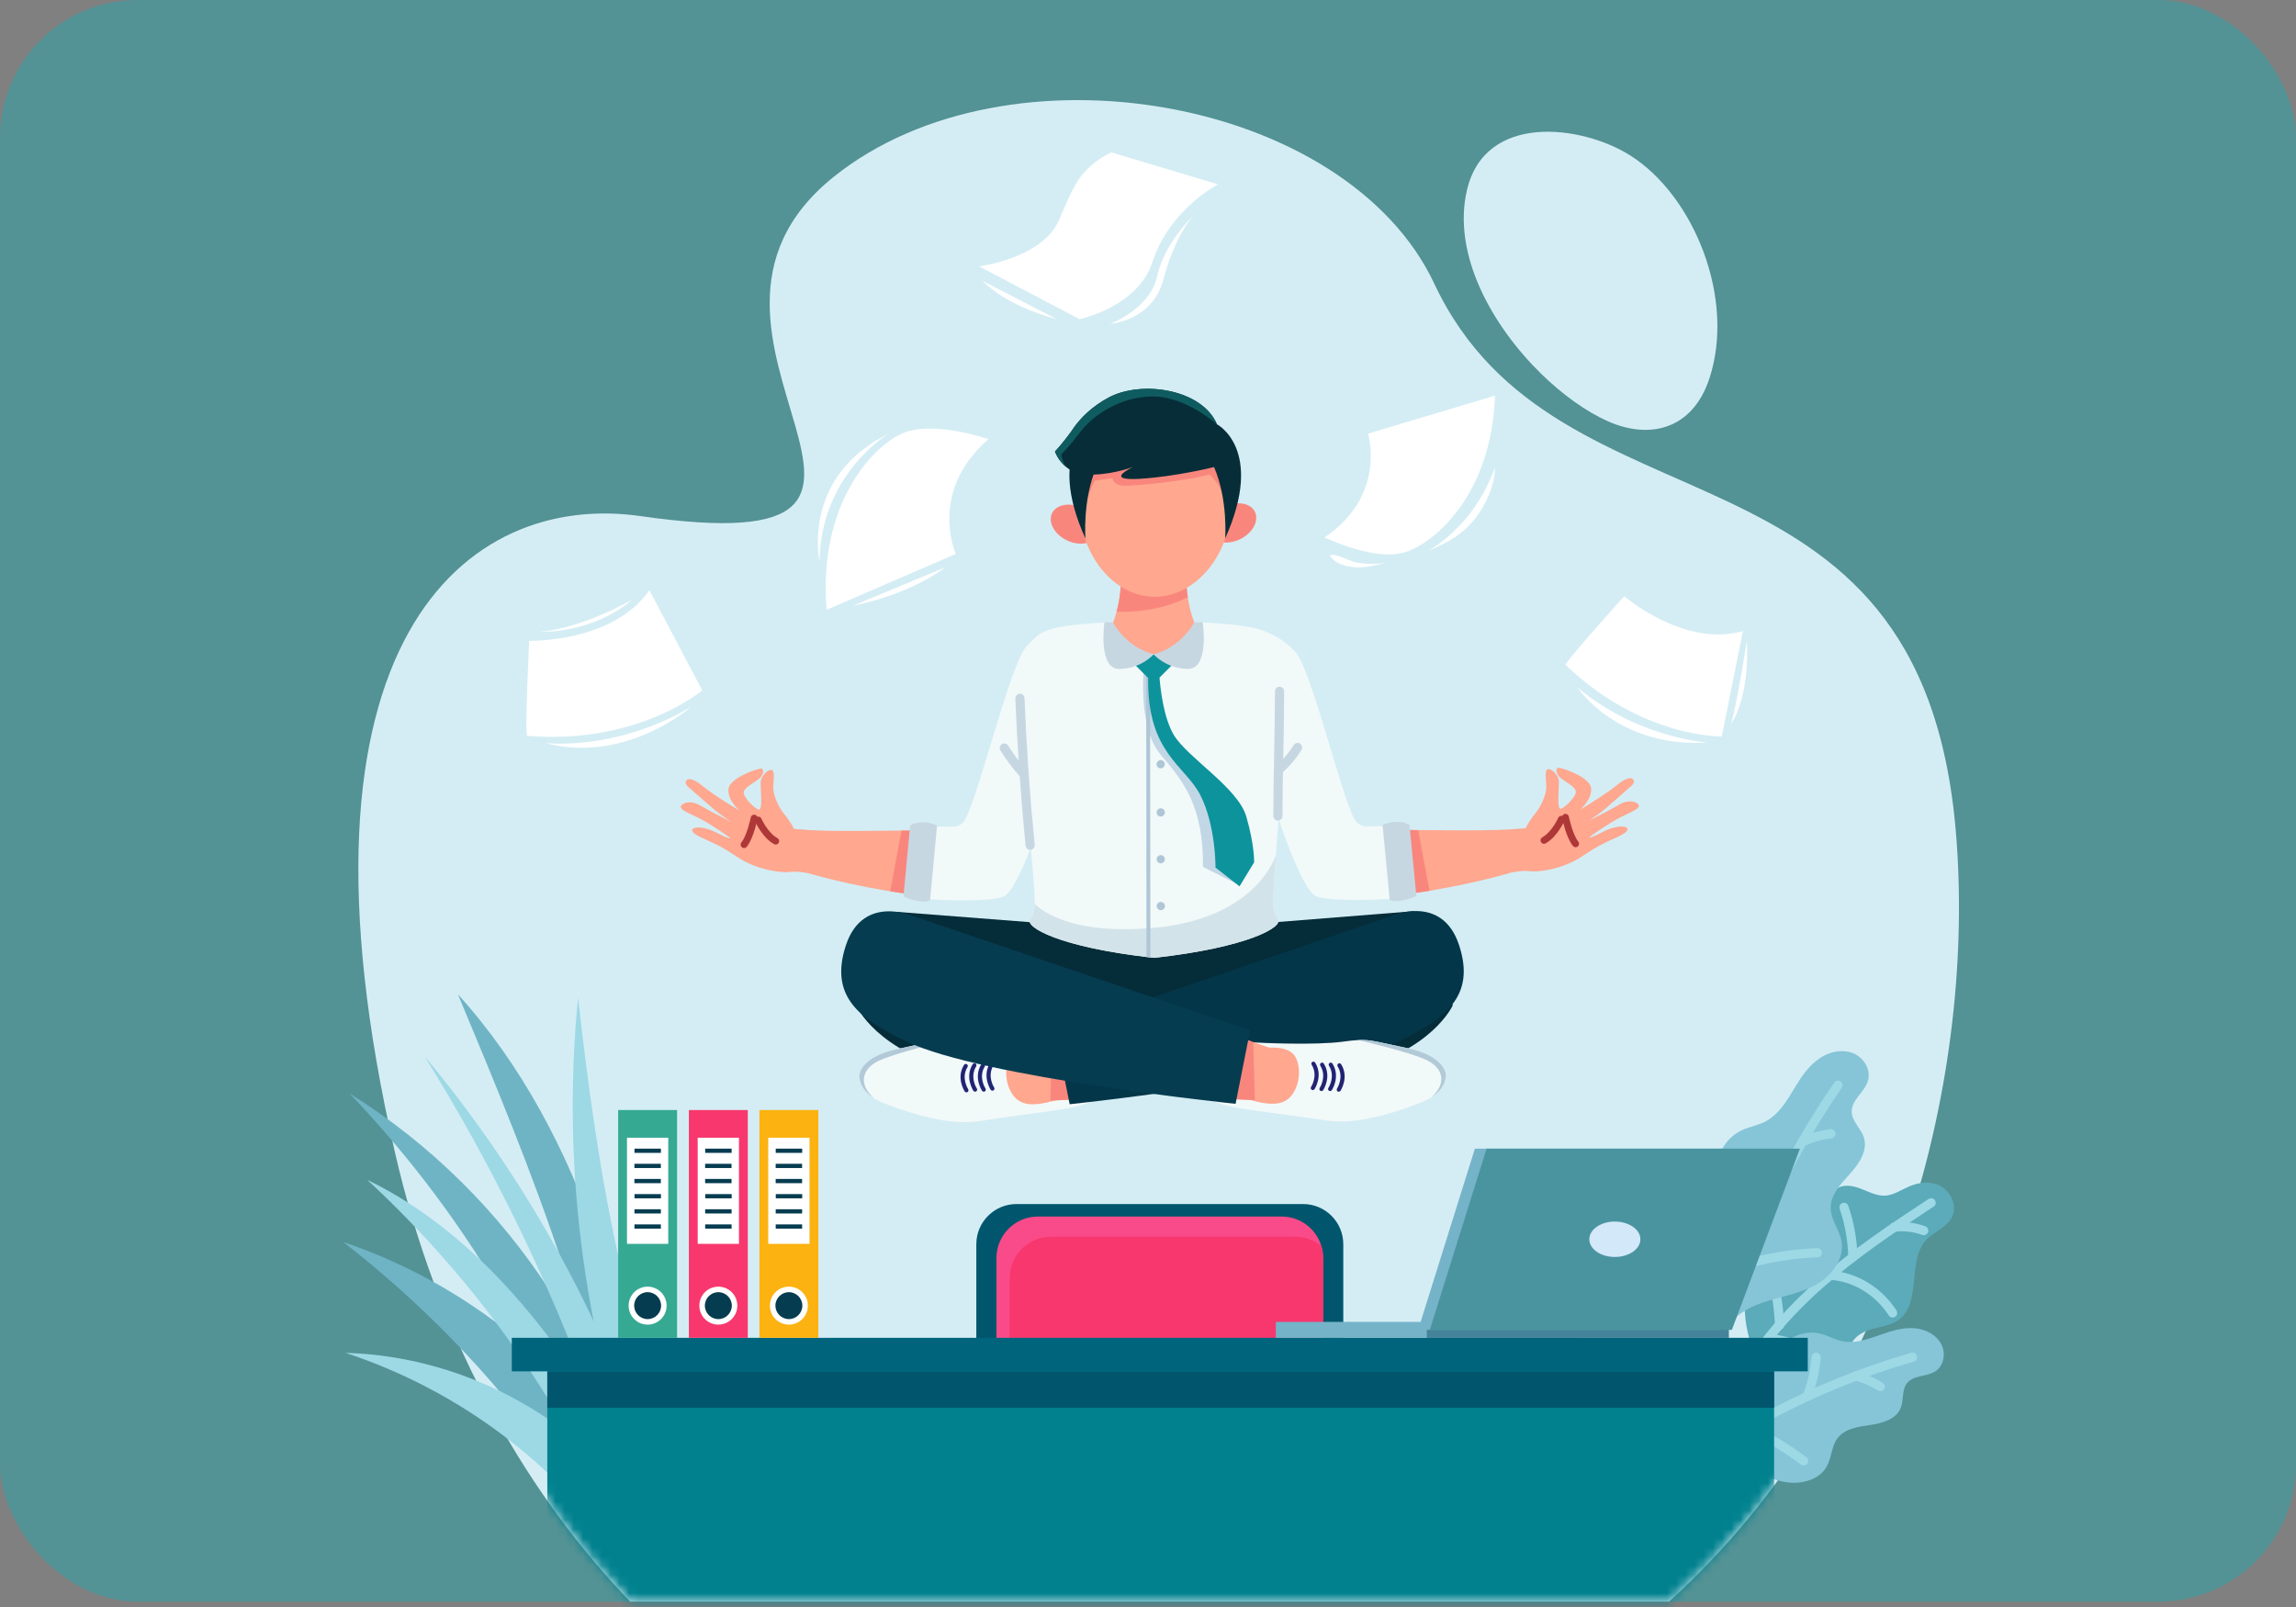 <svg width="250" height="175" viewBox="0 0 250 175" fill="none" xmlns="http://www.w3.org/2000/svg">
<rect x="0" y="0" width="250" height="175" fill="#808080" stroke="none"/>
<rect width="250" height="174.419" rx="15" fill="#00B4BE" fill-opacity="0.35"/>
<path d="M181.727 174.419H68.627C56.282 161.613 47.388 144.518 43.028 125.602C30.108 69.559 50.939 53.508 69.729 56.2C108.083 61.698 69.217 36.474 90.828 19.216C109.768 4.085 146.631 10.562 156.181 30.907C169.654 59.599 209.194 45.667 212.967 90.609C215.12 116.27 207.19 151.312 181.727 174.419Z" fill="#D4EDF4"/>
<path d="M167.785 40.68C162.425 35.429 158.08 27.641 159.739 20.66C161.74 12.237 172.252 13.617 177.49 16.916C184.469 21.313 188.986 32.538 186.128 41.214C184.296 46.778 179.622 47.897 175.076 45.877C172.736 44.837 170.16 43.008 167.785 40.68Z" fill="#D4EDF4"/>
<path d="M72.282 164.559C70.413 154.57 68.412 144.567 65.036 134.934C61.659 125.302 56.851 116 49.859 108.274C57.986 127.729 66.204 147.541 67.935 168.378" fill="#6FB4C4"/>
<path d="M70.124 168.666C67.841 148.797 55.759 130.114 38.042 119.056C51.482 133.117 61.263 150.244 66.3 168.541" fill="#6FB4C4"/>
<path d="M70.811 163.879C64.236 150.71 51.922 140.169 37.355 135.242C49.164 144.409 59.042 155.763 66.254 168.46" fill="#6FB4C4"/>
<path d="M70.782 164.978C63.758 147.051 61.06 127.643 62.945 108.623C65.119 128.267 68.384 148.138 77.279 166.033" fill="#9DD8E5"/>
<path d="M70.482 158.44C65.261 142.756 57.001 127.97 46.23 115.023C56.403 131.406 64.194 149.093 69.318 167.439" fill="#9DD8E5"/>
<path d="M70.161 161.52C66.291 155.113 62.392 148.688 57.571 142.878C52.751 137.069 46.941 131.856 39.977 128.472C52.227 139.804 61.858 153.622 68.018 168.7" fill="#9DD8E5"/>
<path d="M70.592 165.822C63.906 154.942 50.983 147.693 37.617 147.323C49.855 151.349 60.566 159.35 67.499 169.644" fill="#9DD8E5"/>
<path d="M190.303 139.457C190.892 137.13 193.777 134.216 196.005 134.097C196.608 134.065 197.251 134.184 197.788 133.897C199.167 133.164 198.656 130.627 199.838 129.568C200.554 128.928 201.631 129.078 202.527 129.414C203.422 129.751 204.312 130.249 205.249 130.204C206.159 130.159 206.96 129.61 207.796 129.237C208.865 128.761 210.119 128.575 211.194 129.101C212.27 129.627 213.045 131.022 212.671 132.214C212.228 133.629 210.59 134.045 209.651 135.125C207.751 137.313 209.135 141.596 207.004 143.517C205.655 144.733 203.478 144.365 202.144 145.6C201.05 146.613 200.853 148.401 199.919 149.589C198.888 150.899 197.082 151.253 195.512 150.831C193.942 150.41 192.573 149.333 191.362 148.148C191.362 148.148 189.149 144.013 190.303 139.457Z" fill="#5BABBA"/>
<path d="M210.271 130.981C206.133 133.692 202.004 136.451 198.256 139.757C194.508 143.063 191.134 146.947 188.792 151.548" stroke="#9DD8E5" stroke-miterlimit="10" stroke-linecap="round" stroke-linejoin="round"/>
<path d="M201.75 136.907C201.709 135.062 201.381 133.217 200.783 131.474" stroke="#9DD8E5" stroke-miterlimit="10" stroke-linecap="round" stroke-linejoin="round"/>
<path d="M199.343 138.879C201.975 139.037 204.542 140.599 206.073 142.977" stroke="#9DD8E5" stroke-miterlimit="10" stroke-linecap="round" stroke-linejoin="round"/>
<path d="M206.231 133.646C207.307 133.505 208.419 133.63 209.46 134.007" stroke="#9DD8E5" stroke-miterlimit="10" stroke-linecap="round" stroke-linejoin="round"/>
<path d="M192.545 145.748C194.694 145.94 196.805 146.824 198.541 148.261" stroke="#9DD8E5" stroke-miterlimit="10" stroke-linecap="round" stroke-linejoin="round"/>
<path d="M193.762 144.325C193.684 142.01 193.252 139.699 192.489 137.515" stroke="#9DD8E5" stroke-miterlimit="10" stroke-linecap="round" stroke-linejoin="round"/>
<path d="M191.78 141.902C193.689 141.223 195.749 140.942 197.543 140.001C199.338 139.059 200.874 137.157 200.51 135.163C200.286 133.934 199.38 132.874 199.336 131.625C199.282 130.146 200.425 128.937 201.42 127.841C202.414 126.745 203.396 125.309 202.956 123.897C202.641 122.887 201.639 122.115 201.622 121.058C201.601 119.768 203.034 118.925 203.396 117.686C203.73 116.546 203.006 115.265 201.931 114.76C200.855 114.256 199.547 114.438 198.509 115.015C197.471 115.593 196.67 116.521 196.012 117.51C194.892 119.194 194.01 121.214 192.211 122.138C191.389 122.561 190.449 122.706 189.614 123.102C187.88 123.925 186.762 125.892 186.944 127.804C187.064 129.06 187.68 130.357 187.211 131.529C186.888 132.337 186.126 132.863 185.497 133.464C183.776 135.111 182.936 137.632 183.327 139.982C183.624 141.772 184.973 144.454 186.846 145.089C187.869 145.436 188.285 144.104 188.955 143.505C189.766 142.779 190.761 142.265 191.78 141.902Z" fill="#85C5D7"/>
<path d="M185.901 152.128C188.244 139.993 193.121 128.355 200.129 118.176" stroke="#9DD8E5" stroke-miterlimit="10" stroke-linecap="round"/>
<path d="M196.232 124.348C197.222 123.896 198.282 123.597 199.362 123.465" stroke="#9DD8E5" stroke-miterlimit="10" stroke-linecap="round"/>
<path d="M193.226 130.091C192.721 128.52 191.978 127.027 191.03 125.677" stroke="#9DD8E5" stroke-miterlimit="10" stroke-linecap="round"/>
<path d="M189.98 137.689C192.553 136.949 195.215 136.522 197.89 136.422" stroke="#9DD8E5" stroke-miterlimit="10" stroke-linecap="round"/>
<path d="M189.176 139.729C188.489 138.177 187.136 136.933 185.532 136.379" stroke="#9DD8E5" stroke-miterlimit="10" stroke-linecap="round"/>
<path d="M189.082 159.401C190.781 160.013 192.357 160.985 194.124 161.352C195.891 161.719 198.025 161.278 198.903 159.701C199.443 158.728 199.42 157.486 200.095 156.601C200.895 155.554 202.366 155.367 203.67 155.176C204.974 154.985 206.462 154.552 206.958 153.331C207.312 152.458 207.059 151.36 207.645 150.623C208.361 149.723 209.824 149.954 210.774 149.306C211.648 148.71 211.875 147.419 211.42 146.463C210.966 145.508 209.962 144.893 208.921 144.704C207.88 144.514 206.804 144.7 205.792 145.009C204.068 145.534 202.319 146.425 200.558 146.044C199.753 145.869 199.025 145.438 198.226 145.238C196.567 144.823 194.685 145.545 193.729 146.963C193.101 147.896 192.791 149.136 191.805 149.677C191.126 150.05 190.304 149.981 189.531 150.04C187.415 150.2 185.412 151.459 184.351 153.298C183.544 154.698 182.955 157.307 183.885 158.803C184.393 159.62 185.432 158.939 186.232 158.905C187.2 158.865 188.176 159.074 189.082 159.401Z" fill="#85C5D7"/>
<path d="M179.253 163.113C187.729 156.087 197.668 150.836 208.249 147.795" stroke="#9DD8E5" stroke-miterlimit="10" stroke-linecap="round"/>
<path d="M202.075 149.839C203.013 150.087 203.911 150.481 204.729 151.001" stroke="#9DD8E5" stroke-miterlimit="10" stroke-linecap="round"/>
<path d="M196.758 152.09C197.3 150.724 197.633 149.276 197.744 147.811" stroke="#9DD8E5" stroke-miterlimit="10" stroke-linecap="round"/>
<path d="M190.228 155.484C192.417 156.429 194.49 157.642 196.388 159.086" stroke="#9DD8E5" stroke-miterlimit="10" stroke-linecap="round"/>
<path d="M188.52 156.432C188.926 154.976 188.698 153.355 187.907 152.066" stroke="#9DD8E5" stroke-miterlimit="10" stroke-linecap="round"/>
<mask id="mask0_405_2009" style="mask-type:luminance" maskUnits="userSpaceOnUse" x="39" y="10" width="175" height="165">
<path d="M181.727 174.419H68.627C56.282 161.613 47.388 144.518 43.028 125.602C30.108 69.559 50.939 53.508 69.729 56.2C108.083 61.698 69.217 36.474 90.828 19.216C109.768 4.085 146.631 10.562 156.181 30.907C169.654 59.599 209.194 45.667 212.967 90.609C215.12 116.27 207.19 151.312 181.727 174.419Z" fill="white"/>
</mask>
<g mask="url(#mask0_405_2009)">
<path d="M141.885 155.943H110.684C108.266 155.943 106.306 153.983 106.306 151.565V135.496C106.306 133.078 108.266 131.117 110.684 131.117H141.885C144.303 131.117 146.264 133.078 146.264 135.496V151.565C146.264 153.983 144.304 155.943 141.885 155.943Z" fill="#01566D"/>
<path d="M144.067 136.994V150.069C144.067 152.56 142.049 154.578 139.558 154.578H113.014C111.917 154.578 110.912 154.189 110.129 153.54C109.133 152.707 108.5 151.463 108.5 150.069V136.994C108.5 134.503 110.522 132.48 113.014 132.48H139.558C141.605 132.48 143.334 133.85 143.883 135.717C144.004 136.123 144.067 136.55 144.067 136.994Z" fill="#F94B8A"/>
<path d="M144.067 136.994V150.069C144.067 152.56 142.049 154.578 139.558 154.578H113.014C111.917 154.578 110.912 154.189 110.129 153.54C110.007 153.134 109.94 152.703 109.94 152.255V139.179C109.94 136.688 111.962 134.67 114.454 134.67H140.998C142.095 134.67 143.1 135.064 143.883 135.717C144.004 136.123 144.067 136.55 144.067 136.994Z" fill="#F7376D"/>
<path d="M193.174 147.435H59.593V196.051H193.174V147.435Z" fill="#01818E"/>
<path d="M193.174 149.339H59.593V153.304H193.174V149.339Z" fill="#01566D"/>
<path d="M196.842 145.687H55.727V149.339H196.842V145.687Z" fill="#00657C"/>
<path d="M171.802 143.952H138.914V145.692H171.802V143.952Z" fill="#75B3C8"/>
<path d="M188.247 143.952H155.358V145.692H188.247V143.952Z" fill="#448399"/>
<path d="M160.595 125.086H194.71L187.302 144.822H154.414L160.595 125.086Z" fill="#75B3C8"/>
<path d="M161.867 125.086H195.982L188.574 144.822H155.685L161.867 125.086Z" fill="#4A94A0"/>
<path d="M178.614 134.954C178.614 136.019 177.369 136.883 175.833 136.883C174.297 136.883 173.052 136.019 173.052 134.954C173.052 133.889 174.297 133.025 175.833 133.025C177.369 133.025 178.614 133.889 178.614 134.954Z" fill="#D3E8F9"/>
<path d="M73.723 120.88H67.309V145.687H73.723V120.88Z" fill="#36A993"/>
<path d="M72.762 123.896H68.27V135.453H72.762V123.896Z" fill="white"/>
<path d="M71.963 125.085H69.085V125.546H71.963V125.085Z" fill="#063C50"/>
<path d="M71.955 126.735H69.077V127.196H71.955V126.735Z" fill="#063C50"/>
<path d="M71.955 128.385H69.077V128.846H71.955V128.385Z" fill="#063C50"/>
<path d="M71.967 130.035H69.09V130.496H71.967V130.035Z" fill="#063C50"/>
<path d="M71.959 131.686H69.081V132.146H71.959V131.686Z" fill="#063C50"/>
<path d="M71.959 133.335H69.081V133.796H71.959V133.335Z" fill="#063C50"/>
<path d="M70.516 144.25C71.658 144.25 72.584 143.324 72.584 142.182C72.584 141.04 71.658 140.114 70.516 140.114C69.374 140.114 68.449 141.04 68.449 142.182C68.449 143.324 69.374 144.25 70.516 144.25Z" fill="white"/>
<path d="M70.516 143.649C71.326 143.649 71.983 142.992 71.983 142.182C71.983 141.372 71.326 140.715 70.516 140.715C69.706 140.715 69.05 141.372 69.05 142.182C69.05 142.992 69.706 143.649 70.516 143.649Z" fill="#063C50"/>
<path d="M81.423 120.88H75.009V145.687H81.423V120.88Z" fill="#F7376D"/>
<path d="M80.462 123.896H75.969V135.453H80.462V123.896Z" fill="white"/>
<path d="M79.662 125.085H76.785V125.546H79.662V125.085Z" fill="#063C50"/>
<path d="M79.654 126.735H76.777V127.196H79.654V126.735Z" fill="#063C50"/>
<path d="M79.654 128.385H76.777V128.846H79.654V128.385Z" fill="#063C50"/>
<path d="M79.667 130.035H76.789V130.496H79.667V130.035Z" fill="#063C50"/>
<path d="M79.659 131.686H76.781V132.146H79.659V131.686Z" fill="#063C50"/>
<path d="M79.659 133.335H76.781V133.796H79.659V133.335Z" fill="#063C50"/>
<path d="M78.216 144.25C79.358 144.25 80.284 143.324 80.284 142.182C80.284 141.04 79.358 140.114 78.216 140.114C77.074 140.114 76.148 141.04 76.148 142.182C76.148 143.324 77.074 144.25 78.216 144.25Z" fill="white"/>
<path d="M78.216 143.649C79.026 143.649 79.683 142.992 79.683 142.182C79.683 141.372 79.026 140.715 78.216 140.715C77.406 140.715 76.749 141.372 76.749 142.182C76.749 142.992 77.406 143.649 78.216 143.649Z" fill="#063C50"/>
<path d="M89.105 120.88H82.691V145.687H89.105V120.88Z" fill="#FCB211"/>
<path d="M88.144 123.896H83.651V135.453H88.144V123.896Z" fill="white"/>
<path d="M87.344 125.085H84.466V125.546H87.344V125.085Z" fill="#063C50"/>
<path d="M87.336 126.735H84.459V127.196H87.336V126.735Z" fill="#063C50"/>
<path d="M87.336 128.385H84.459V128.846H87.336V128.385Z" fill="#063C50"/>
<path d="M87.348 130.035H84.471V130.496H87.348V130.035Z" fill="#063C50"/>
<path d="M87.34 131.686H84.463V132.146H87.34V131.686Z" fill="#063C50"/>
<path d="M87.34 133.335H84.463V133.796H87.34V133.335Z" fill="#063C50"/>
<path d="M85.897 144.25C87.039 144.25 87.965 143.324 87.965 142.182C87.965 141.04 87.039 140.114 85.897 140.114C84.755 140.114 83.83 141.04 83.83 142.182C83.83 143.324 84.755 144.25 85.897 144.25Z" fill="white"/>
<path d="M85.897 143.649C86.707 143.649 87.364 142.992 87.364 142.182C87.364 141.372 86.707 140.715 85.897 140.715C85.088 140.715 84.431 141.372 84.431 142.182C84.431 142.992 85.088 143.649 85.897 143.649Z" fill="#063C50"/>
</g>
<path d="M148.951 47.222C148.951 47.222 151.05 53.917 144.228 58.519C144.228 58.519 149.666 61.174 152.978 60.139C156.29 59.105 162.427 53.758 162.778 43.086L148.951 47.222Z" fill="white"/>
<path d="M155.591 59.947C157.708 59.068 159.276 58.171 160.618 56.476C161.695 55.114 162.778 52.885 162.777 50.923C161.427 54.621 159.044 57.831 155.591 59.947Z" fill="white"/>
<path d="M150.852 61.294C149.782 61.565 148.701 61.837 147.615 61.778C146.727 61.73 145.413 61.471 144.797 60.48C145.459 60.195 146.899 61.112 147.685 61.251C148.735 61.437 149.8 61.453 150.852 61.294Z" fill="white"/>
<path d="M170.486 72.417C170.276 72.216 176.848 64.927 176.848 64.927C176.848 64.927 183.397 70.562 189.778 68.723L187.474 80.196C187.474 80.196 178.808 80.397 170.486 72.417Z" fill="white"/>
<path d="M185.921 80.854C185.921 80.854 178.37 80.407 171.757 74.866C171.757 74.866 176.136 81.479 185.921 80.854Z" fill="white"/>
<path d="M190.211 69.728C190.211 69.728 189.228 76.118 188.513 78.798C188.513 78.798 190.524 76.072 190.211 69.728Z" fill="white"/>
<path d="M106.605 29.004C106.605 29.004 113.434 28.16 115.279 24.022C116.834 20.533 117.427 18.377 120.994 16.592L132.629 20.078C132.629 20.078 127.368 22.741 125.475 28.556C123.887 33.432 117.551 34.758 117.551 34.758L106.605 29.004Z" fill="white"/>
<path d="M129.91 23.491C129.91 23.491 126.763 26.509 125.993 30.084C125.224 33.658 120.896 35.264 120.896 35.264C120.896 35.264 125.473 34.953 126.665 30.471C127.858 25.989 129.55 23.892 129.91 23.491Z" fill="white"/>
<path d="M106.977 30.579L115.069 34.758C115.069 34.758 109.829 33.498 106.977 30.579Z" fill="white"/>
<path d="M104.068 60.32C104.068 60.32 101.019 53.527 107.634 47.826C107.634 47.826 101.572 45.707 98.211 47.211C94.85 48.714 89.05 55.115 90.012 66.404L104.068 60.32Z" fill="white"/>
<path d="M96.721 47.25C96.721 47.25 89.369 51.605 89.232 61.165C89.232 61.165 87.201 51.926 96.721 47.25Z" fill="white"/>
<path d="M102.945 61.771L92.886 65.956C92.886 65.956 98.693 64.943 102.945 61.771Z" fill="white"/>
<path d="M57.414 80.136C57.108 80.111 57.621 69.784 57.621 69.784C57.621 69.784 66.722 70.023 70.707 64.272L76.465 75.175C76.465 75.175 69.524 81.11 57.414 80.136Z" fill="white"/>
<path d="M59.375 80.911C59.375 80.911 66.952 81.856 75.209 77.004C75.209 77.004 68.12 83.236 59.375 80.911Z" fill="white"/>
<path d="M58.873 68.798C58.873 68.798 64.409 69.06 68.847 65.3C68.847 65.3 63.521 68.381 58.873 68.798Z" fill="white"/>
<path d="M158.185 109.47C158.185 109.47 155.983 114.49 147.024 116.616C138.378 118.664 126.54 116.779 125.722 116.646C124.904 116.781 113.07 118.69 104.42 116.66C95.456 114.552 93.244 109.536 93.244 109.536L97.568 99.294L112.79 100.473L114.27 98.727L125.706 101.748L137.137 98.704L138.621 100.447L153.934 99.226L158.185 109.47Z" fill="#052C39"/>
<path d="M127.507 118.722C127.507 118.722 130.43 118.348 131.912 117.859" stroke="#AE3838" stroke-width="0.75" stroke-miterlimit="10" stroke-linecap="round"/>
<path d="M106.508 122.1C109.76 121.602 111.881 121.352 114.567 120.961C117.253 120.569 121.212 120.069 121.032 116.712C120.852 113.354 115.974 113.429 114.843 113.536C113.711 113.644 107.667 113.898 104.803 113.512C104.102 113.417 103.577 113.359 103.123 113.337C103.123 113.337 103.122 113.337 103.121 113.337C101.716 113.27 100.971 113.556 97.769 114.226C93.529 115.114 93.566 117.164 93.566 117.164C93.566 117.164 93.465 118.507 95.136 119.581C95.137 119.581 95.137 119.581 95.138 119.582C95.421 119.763 95.755 119.937 96.149 120.095C98.872 121.188 103.257 122.597 106.508 122.1Z" fill="#F2F9F9"/>
<path d="M120.147 116.713C120.147 116.713 120.643 117.879 117.816 118.871C114.989 119.864 112.604 120.697 111.154 119.992C109.704 119.286 109.135 116.806 109.894 115.256C110.654 113.706 113.416 114.104 114.713 114.456C116.009 114.808 118.649 114.853 119.545 115.559C120.441 116.264 120.147 116.713 120.147 116.713Z" fill="#FFA78F"/>
<path d="M95.136 119.58C93.524 118.148 93.769 116.486 95.579 115.571C97.369 114.666 102.993 113.366 103.12 113.336C101.715 113.27 100.971 113.555 97.769 114.225C93.528 115.113 93.565 117.163 93.565 117.163C93.565 117.163 93.463 118.507 95.136 119.58Z" fill="#B2C9D8"/>
<path d="M108.06 118.773C107.987 118.773 107.916 118.738 107.873 118.673C107.834 118.613 106.919 117.195 107.796 115.78C107.861 115.675 107.999 115.643 108.104 115.708C108.209 115.773 108.241 115.911 108.177 116.016C107.452 117.184 108.214 118.377 108.247 118.427C108.314 118.53 108.285 118.668 108.182 118.736C108.144 118.762 108.102 118.773 108.06 118.773Z" fill="#212473"/>
<path d="M107.117 118.883C107.044 118.883 106.973 118.848 106.93 118.783C106.891 118.723 105.977 117.304 106.853 115.89C106.918 115.785 107.056 115.753 107.161 115.818C107.266 115.883 107.298 116.021 107.233 116.126C106.509 117.293 107.271 118.486 107.304 118.536C107.371 118.64 107.342 118.779 107.239 118.846C107.202 118.871 107.159 118.883 107.117 118.883Z" fill="#212473"/>
<path d="M106.174 118.884C106.101 118.884 106.03 118.849 105.987 118.783C105.948 118.724 105.034 117.305 105.91 115.891C105.975 115.786 106.113 115.754 106.218 115.819C106.323 115.884 106.356 116.022 106.291 116.127C105.567 117.294 106.328 118.487 106.361 118.537C106.429 118.64 106.4 118.779 106.297 118.847C106.259 118.872 106.216 118.884 106.174 118.884Z" fill="#212473"/>
<path d="M105.231 118.957C105.159 118.957 105.087 118.922 105.044 118.857C105.005 118.797 104.091 117.378 104.968 115.965C105.033 115.859 105.17 115.828 105.276 115.892C105.38 115.957 105.413 116.095 105.348 116.2C104.62 117.373 105.41 118.598 105.418 118.61C105.486 118.713 105.457 118.852 105.354 118.92C105.316 118.945 105.273 118.957 105.231 118.957Z" fill="#212473"/>
<path d="M118.275 119.656C116.572 119.768 115.186 119.828 114.364 119.854C113.841 119.872 113.551 119.88 113.551 119.88C113.551 119.88 111.935 118.731 111.645 114.542C111.645 114.542 112.774 114.149 114.543 113.536C114.927 113.405 115.335 113.265 115.773 113.113L117.43 113.314C117.43 113.314 118.823 116.431 119.052 117.392C119.179 117.927 118.721 118.893 118.275 119.656Z" fill="#FFA78F"/>
<path d="M118.275 119.656L114.364 119.854L114.543 113.537C114.927 113.406 115.335 113.266 115.773 113.114L117.43 113.315C117.43 113.315 118.823 116.432 119.052 117.393C119.179 117.927 118.721 118.893 118.275 119.656Z" fill="#F9867D"/>
<path d="M152.293 113.388C149.664 114.651 145.105 115.802 140.099 116.785C129.316 118.903 116.472 120.248 116.472 120.248L114.871 112.259L127.931 107.795L151.478 99.751C151.478 99.751 156.997 97.284 158.861 102.891C160.725 108.499 157.356 110.96 152.293 113.388Z" fill="#043649"/>
<path d="M144.503 122.032C141.25 121.541 139.128 121.296 136.442 120.909C133.755 120.523 129.796 120.031 129.969 116.674C130.142 113.315 135.02 113.381 136.151 113.485C137.283 113.591 143.328 113.832 146.191 113.44C146.892 113.344 147.417 113.285 147.871 113.262C147.871 113.262 147.872 113.262 147.873 113.262C149.278 113.192 150.023 113.476 153.226 114.14C157.468 115.019 157.436 117.069 157.436 117.069C157.436 117.069 157.54 118.412 155.87 119.489C155.869 119.49 155.869 119.49 155.869 119.491C155.586 119.672 155.252 119.847 154.858 120.005C152.137 121.105 147.755 122.523 144.503 122.032Z" fill="#F2F9F9"/>
<path d="M130.852 116.672C130.852 116.672 130.359 117.839 133.187 118.826C136.016 119.813 138.403 120.641 139.852 119.933C141.3 119.224 141.864 116.743 141.102 115.195C140.339 113.647 137.577 114.05 136.282 114.404C134.986 114.759 132.346 114.809 131.452 115.517C130.557 116.225 130.852 116.672 130.852 116.672Z" fill="#FFA78F"/>
<path d="M155.87 119.489C157.478 118.054 157.23 116.392 155.418 115.481C153.626 114.58 148 113.292 147.872 113.262C149.278 113.193 150.022 113.477 153.226 114.14C157.468 115.02 157.435 117.07 157.435 117.07C157.435 117.07 157.54 118.413 155.87 119.489Z" fill="#B2C9D8"/>
<path d="M142.944 118.709C143.017 118.709 143.088 118.673 143.13 118.608C143.17 118.548 144.081 117.127 143.201 115.715C143.136 115.611 142.998 115.579 142.893 115.644C142.788 115.709 142.756 115.847 142.821 115.952C143.548 117.119 142.789 118.313 142.756 118.363C142.689 118.466 142.718 118.605 142.821 118.672C142.859 118.697 142.902 118.709 142.944 118.709Z" fill="#212473"/>
<path d="M143.887 118.816C143.96 118.816 144.031 118.781 144.073 118.716C144.113 118.655 145.024 117.235 144.145 115.823C144.079 115.718 143.941 115.687 143.836 115.752C143.731 115.817 143.699 115.955 143.765 116.06C144.491 117.226 143.732 118.421 143.699 118.471C143.632 118.574 143.661 118.713 143.764 118.78C143.802 118.805 143.845 118.816 143.887 118.816Z" fill="#212473"/>
<path d="M144.83 118.816C144.903 118.816 144.974 118.78 145.017 118.715C145.056 118.655 145.967 117.234 145.088 115.822C145.022 115.717 144.885 115.686 144.779 115.751C144.674 115.816 144.642 115.954 144.708 116.059C145.434 117.225 144.675 118.42 144.642 118.47C144.575 118.573 144.604 118.712 144.707 118.779C144.746 118.804 144.788 118.816 144.83 118.816Z" fill="#212473"/>
<path d="M145.772 118.887C145.845 118.887 145.917 118.851 145.959 118.786C145.998 118.726 146.91 117.305 146.03 115.893C145.965 115.789 145.827 115.757 145.722 115.822C145.617 115.887 145.585 116.025 145.65 116.13C146.38 117.302 145.593 118.528 145.585 118.54C145.518 118.644 145.546 118.783 145.649 118.85C145.688 118.875 145.731 118.887 145.772 118.887Z" fill="#212473"/>
<path d="M132.731 119.612C134.434 119.72 135.821 119.778 136.642 119.802C137.165 119.818 137.456 119.827 137.456 119.827C137.456 119.827 139.069 118.675 139.351 114.485C139.351 114.485 138.221 114.094 136.45 113.485C136.067 113.354 135.658 113.216 135.219 113.065L133.563 113.269C133.563 113.269 132.175 116.389 131.949 117.35C131.823 117.885 132.284 118.85 132.731 119.612Z" fill="#FFA78F"/>
<path d="M132.731 119.612L136.642 119.802L136.45 113.485C136.067 113.354 135.658 113.216 135.219 113.065L133.563 113.269C133.563 113.269 132.175 116.389 131.949 117.35C131.823 117.885 132.284 118.85 132.731 119.612Z" fill="#F9867D"/>
<path d="M134.537 120.202L136.12 112.207L99.488 99.776C99.488 99.776 93.964 97.319 92.11 102.93C90.257 108.541 93.632 110.997 98.698 113.415C107.002 117.377 134.537 120.202 134.537 120.202Z" fill="#063C50"/>
<path d="M166.912 90.076L165.659 94.668C165.659 94.668 162.176 95.903 155.652 97.009C155.59 97.017 155.524 97.028 155.459 97.039C151.948 97.622 148.201 97.672 145.45 97.596L146.976 90.592C148.927 90.393 151.6 90.372 154.416 90.391C159.058 90.414 164.088 90.534 166.912 90.076Z" fill="#FFA78F"/>
<path d="M154.416 90.391L155.652 97.009C155.59 97.018 155.524 97.029 155.458 97.039C151.948 97.622 148.201 97.673 145.449 97.597L146.975 90.593C148.927 90.393 151.599 90.373 154.416 90.391Z" fill="#F9867D"/>
<path d="M164.659 94.996C164.659 94.996 165.839 94.757 166.606 94.873C167.374 94.99 170.177 94.717 172.475 93.118C174.773 91.519 176.366 91.221 177.043 90.6C177.721 89.978 176.292 89.656 174.488 90.611C173.131 91.329 173.024 91.177 173.024 91.177C173.024 91.177 175.211 89.6 176.582 88.933C177.953 88.266 178.307 88.132 178.439 87.822C178.571 87.512 177.584 86.86 176.28 87.638C174.976 88.415 173.528 89.073 172.976 89.406C172.976 89.406 174.39 88.429 174.776 88.085C175.163 87.742 177.222 85.942 177.542 85.665C177.863 85.388 178.008 85.143 177.831 84.892C177.687 84.689 177.2 84.563 176.109 85.459C174.811 86.526 172.065 88.176 172.065 88.176C172.065 88.176 173.42 86.993 173.24 85.783C173.06 84.574 169.973 83.563 169.664 83.608C169.354 83.653 169.4 84.317 169.947 84.743C170.494 85.17 171.542 85.684 171.588 86.2C171.633 86.717 170.456 87.929 169.954 88.078C169.453 88.227 169.808 85.457 169.726 84.936C169.643 84.414 168.94 83.654 168.528 83.772C168.115 83.892 168.398 85.057 168.37 85.795C168.342 86.533 167.843 87.743 167.211 88.527C166.578 89.311 166.166 89.961 165.947 90.684C165.727 91.408 164.768 91.484 164.768 91.484L164.659 94.996Z" fill="#FFA78F"/>
<path d="M170.01 89.213C170.01 89.213 169.303 90.841 168.116 91.512" stroke="#AE3838" stroke-width="0.75" stroke-miterlimit="10" stroke-linecap="round"/>
<path d="M170.454 89.004C170.454 89.004 170.879 91.057 171.561 91.884" stroke="#AE3838" stroke-width="0.75" stroke-miterlimit="10" stroke-linecap="round"/>
<path d="M152.124 90.092L152.385 97.829C152.385 97.829 145.45 98.338 143.372 97.628C142.465 97.318 141.272 94.653 140.41 92.467C139.544 90.28 138.517 87.099 138.517 87.099L136.07 68.309C136.07 68.309 138.746 68.587 140.97 70.892C142.899 72.891 146.328 88.109 147.724 89.535C148.557 90.386 149.456 89.723 152.124 90.092Z" fill="#F2F9F9"/>
<path d="M150.543 89.856C150.543 89.856 152.026 89.065 153.472 89.819L154.219 97.57C154.219 97.57 152.288 98.467 151.319 98.002L150.543 89.856Z" fill="#C7D7E2"/>
<path d="M85.662 90.159L86.925 94.749C86.925 94.749 90.41 95.977 96.937 97.069C96.999 97.078 97.065 97.088 97.13 97.099C100.642 97.675 104.389 97.718 107.14 97.636L105.6 90.635C103.649 90.44 100.976 90.424 98.159 90.449C93.518 90.481 88.488 90.611 85.662 90.159Z" fill="#FFA78F"/>
<path d="M98.159 90.448L96.936 97.069C96.999 97.077 97.064 97.088 97.13 97.099C100.641 97.675 104.388 97.717 107.14 97.636L105.6 90.635C103.648 90.439 100.976 90.424 98.159 90.448Z" fill="#F9867D"/>
<path d="M87.925 95.074C87.925 95.074 86.744 94.838 85.977 94.955C85.21 95.073 82.406 94.807 80.105 93.213C77.804 91.618 76.21 91.323 75.532 90.703C74.853 90.083 76.282 89.758 78.088 90.709C79.446 91.424 79.552 91.272 79.552 91.272C79.552 91.272 77.362 89.7 75.99 89.035C74.618 88.371 74.264 88.238 74.131 87.928C73.998 87.618 74.984 86.964 76.289 87.739C77.595 88.514 79.044 89.169 79.598 89.501C79.598 89.501 78.181 88.527 77.794 88.184C77.407 87.84 75.344 86.046 75.023 85.769C74.702 85.493 74.556 85.248 74.733 84.997C74.876 84.793 75.363 84.667 76.456 85.561C77.755 86.625 80.505 88.269 80.505 88.269C80.505 88.269 79.148 87.089 79.325 85.879C79.503 84.669 82.587 83.652 82.897 83.696C83.207 83.74 83.162 84.404 82.616 84.832C82.07 85.26 81.022 85.776 80.978 86.293C80.933 86.809 82.113 88.019 82.615 88.168C83.116 88.315 82.755 85.546 82.837 85.025C82.919 84.503 83.619 83.741 84.033 83.859C84.446 83.977 84.165 85.143 84.194 85.881C84.224 86.619 84.725 87.829 85.359 88.611C85.994 89.393 86.407 90.042 86.628 90.765C86.849 91.489 87.808 91.563 87.808 91.563L87.925 95.074Z" fill="#FFA78F"/>
<path d="M82.562 89.302C82.562 89.302 83.274 90.929 84.462 91.597" stroke="#AE3838" stroke-width="0.75" stroke-miterlimit="10" stroke-linecap="round"/>
<path d="M82.118 89.094C82.118 89.094 81.697 91.148 81.017 91.977" stroke="#AE3838" stroke-width="0.75" stroke-miterlimit="10" stroke-linecap="round"/>
<path d="M100.451 90.144L100.205 97.882C100.205 97.882 107.141 98.377 109.218 97.663C110.124 97.351 111.311 94.684 112.168 92.496C113.03 90.307 114.051 87.124 114.051 87.124L116.46 68.329C116.46 68.329 114.055 67.988 111.835 70.297C109.909 72.3 106.242 88.15 104.849 89.579C104.018 90.431 103.117 89.77 100.451 90.144Z" fill="#F2F9F9"/>
<path d="M102.031 89.905C102.031 89.905 100.547 89.118 99.102 89.874L98.371 97.627C98.371 97.627 100.304 98.52 101.271 98.053L102.031 89.905Z" fill="#C7D7E2"/>
<path d="M130.973 69.547L125.628 74.795L120.268 69.558C120.898 68.643 121.311 67.612 121.579 66.622C122.178 64.411 122.057 62.41 122.057 62.41L129.17 62.402C129.17 62.402 129.104 63.537 129.333 65.042C129.536 66.427 129.989 68.129 130.973 69.547Z" fill="#FFA78F"/>
<path d="M129.333 65.042C127.866 65.779 125.242 66.723 121.579 66.622C122.178 64.411 122.057 62.41 122.057 62.41L129.17 62.403C129.17 62.403 129.103 63.538 129.333 65.042Z" fill="#F9867D"/>
<path d="M136.635 55.721C137.12 56.688 136.419 58.02 135.07 58.696C133.722 59.372 132.235 59.137 131.751 58.171C131.266 57.204 131.967 55.872 133.316 55.196C134.664 54.52 136.151 54.755 136.635 55.721Z" fill="#F9867D"/>
<path d="M114.552 55.891C114.082 56.865 114.803 58.186 116.162 58.841C117.521 59.497 119.004 59.239 119.474 58.265C119.943 57.291 119.222 55.97 117.863 55.314C116.504 54.659 115.022 54.917 114.552 55.891Z" fill="#F9867D"/>
<path d="M134.009 55.005C134.049 60.198 130.324 64.953 125.778 64.988C121.232 65.023 117.586 60.324 117.546 55.132C117.507 49.939 121.159 45.701 125.705 45.667C130.252 45.632 133.969 49.813 134.009 55.005Z" fill="#FFA78F"/>
<path d="M118.436 54.207C118.436 54.207 118.872 52.962 119.213 52.343L121.141 52.064C121.141 52.064 121.128 52.849 122.364 52.89C123.6 52.932 129.182 52.386 131.696 51.659C131.696 51.659 132.903 52.818 133.056 53.71C133.056 53.71 134.085 51.895 133.053 50.683C132.02 49.471 129.632 47.03 128.921 47.031C128.21 47.032 121.559 47.038 121.559 47.038C121.559 47.038 119.121 50.053 118.894 50.11C118.667 50.167 118.432 50.804 118.432 50.804L117.627 53.726L118.436 54.207Z" fill="#F9867D"/>
<path d="M118.189 58.655C118.189 58.655 117.852 54.428 119.382 50.878L119.057 46.217C119.057 46.217 113.805 48.932 118.189 58.655Z" fill="#072D38"/>
<path d="M133.401 58.64C133.401 58.64 133.73 54.412 132.192 50.865C132.192 50.865 128.071 51.894 124.16 52.138C120.233 52.382 123.017 51.031 123.35 50.866C123.072 50.968 120.624 51.804 118.424 51.663H118.42C118.395 51.663 118.365 51.663 118.34 51.659C117.994 51.634 117.661 51.584 117.341 51.504C117.181 51.462 117.038 51.416 116.907 51.357C116.903 51.357 116.903 51.357 116.903 51.357C116.561 51.206 116.266 51.008 116.021 50.798C115.178 50.078 114.869 49.176 114.869 49.176C115.648 48.324 116.288 47.477 116.658 46.962C116.666 46.949 116.674 46.937 116.683 46.924C116.817 46.739 116.91 46.599 116.96 46.523C116.99 46.486 117.003 46.465 117.003 46.465C117.714 45.495 118.884 44.271 120.717 43.291C124.31 41.37 130.886 42.37 132.508 46.204C132.508 46.203 137.766 48.908 133.401 58.64Z" fill="#072D38"/>
<path d="M132.508 46.203C132.508 46.203 129.07 43.117 125.412 43.172C121.753 43.226 118.835 45.421 117.623 47.044C116.411 48.664 115.565 49.483 115.565 49.483C115.573 49.917 116.021 50.797 116.021 50.797C115.177 50.078 114.868 49.176 114.868 49.176C115.647 48.324 116.287 47.476 116.657 46.962C116.666 46.949 116.674 46.936 116.682 46.924C116.817 46.738 116.91 46.599 116.96 46.523C116.99 46.485 117.002 46.464 117.002 46.464C117.713 45.494 118.884 44.27 120.716 43.291C124.31 41.369 130.885 42.37 132.508 46.203Z" fill="#0F5C60"/>
<path d="M139.158 100.118C139.715 100.939 135.933 103.164 125.672 104.308H125.663C125.528 104.292 125.393 104.279 125.258 104.262C125.115 104.246 124.976 104.229 124.837 104.216C115.197 103.063 111.629 100.947 112.164 100.145C112.488 99.661 112.635 99.049 112.697 98.628C112.697 98.573 112.693 98.522 112.693 98.468C112.658 97.494 112.585 96.394 112.487 95.21C112.035 89.576 111.066 82.024 111.158 77.181C111.286 70.396 111.963 69.034 115.157 68.331C116.657 68.001 119.055 67.843 121.179 67.76C121.179 67.76 122.295 71.261 125.616 71.258C128.938 71.254 130.047 67.751 130.047 67.751C130.557 67.771 131.075 67.792 131.598 67.821C133.267 67.912 134.928 68.062 136.07 68.309C139.265 69.006 139.945 70.367 140.087 77.152C140.105 78.129 139.372 86.863 138.923 93.109C138.761 95.368 138.636 97.303 138.595 98.428C138.647 98.846 138.787 99.566 139.158 100.118Z" fill="#F2F9F9"/>
<path d="M112.166 92.049C111.639 86.728 111.268 81.391 111.054 76.047" stroke="#C7D7E2" stroke-miterlimit="10" stroke-linecap="round" stroke-linejoin="round"/>
<path d="M109.355 81.462C109.962 82.435 110.653 83.355 111.417 84.209" stroke="#C7D7E2" stroke-miterlimit="10" stroke-linecap="round" stroke-linejoin="round"/>
<path d="M139.145 88.858C139.145 84.365 139.323 79.776 139.323 75.283" stroke="#C7D7E2" stroke-miterlimit="10" stroke-linecap="round" stroke-linejoin="round"/>
<path d="M139.198 83.849C140.013 83.146 140.72 82.318 141.288 81.403" stroke="#C7D7E2" stroke-miterlimit="10" stroke-linecap="round" stroke-linejoin="round"/>
<path d="M125.671 104.308H125.663C115.399 103.185 111.612 100.968 112.164 100.145C112.488 99.66 112.635 99.049 112.697 98.627C112.697 98.572 112.693 98.522 112.693 98.467C114.22 99.835 117.712 101.673 125.255 101.076C136.899 100.154 138.923 93.109 138.923 93.109C138.761 95.368 138.637 97.303 138.596 98.428C138.646 98.846 138.787 99.566 139.158 100.118C139.715 100.939 135.933 103.164 125.671 104.308Z" fill="#D3E3EA"/>
<path d="M124.544 72.849C124.544 72.849 123.875 79.228 126.379 82.18C128.882 85.132 131.04 87.767 130.99 94.407L134.53 96.178C134.53 96.178 134.162 87.225 130.408 83.893C126.654 80.56 126.169 78.061 125.926 77.265C125.684 76.47 125.455 73.345 125.455 73.345L124.544 72.849Z" fill="#C1D7E5"/>
<path d="M125.226 72.847L125.259 104.262C125.115 104.245 124.976 104.229 124.837 104.216L124.805 72.847L125.226 72.847Z" fill="#AEC6D6"/>
<path d="M126.827 83.224C126.827 83.471 126.627 83.672 126.38 83.672C126.133 83.672 125.932 83.472 125.932 83.225C125.932 82.978 126.132 82.777 126.379 82.777C126.626 82.777 126.827 82.977 126.827 83.224Z" fill="#AEC6D6"/>
<path d="M126.832 88.472C126.833 88.719 126.632 88.92 126.385 88.92C126.138 88.92 125.938 88.72 125.938 88.473C125.937 88.225 126.137 88.025 126.385 88.025C126.632 88.024 126.832 88.224 126.832 88.472Z" fill="#AEC6D6"/>
<path d="M126.837 93.57C126.838 93.817 126.638 94.018 126.39 94.018C126.143 94.018 125.943 93.818 125.943 93.571C125.942 93.324 126.143 93.123 126.39 93.123C126.637 93.123 126.837 93.323 126.837 93.57Z" fill="#AEC6D6"/>
<path d="M126.843 98.668C126.843 98.915 126.643 99.116 126.396 99.116C126.149 99.117 125.948 98.916 125.948 98.669C125.948 98.422 126.148 98.221 126.395 98.221C126.642 98.221 126.843 98.421 126.843 98.668Z" fill="#AEC6D6"/>
<path d="M135.697 88.905C134.785 85.78 129.298 82.518 127.818 80.048C126.749 78.264 126.376 75.302 126.251 73.794L127.877 72.164L125.613 71.266L123.351 72.169L125.021 73.835C124.884 81.998 129.051 83.355 130.694 86.58C132.402 89.931 132.35 94.478 132.35 94.478L134.966 96.521L136.555 93.905C136.555 93.905 136.61 92.029 135.697 88.905Z" fill="#0D939C"/>
<path d="M130.048 67.752C130.048 67.752 128.763 70.391 125.616 71.258C125.616 71.258 126.947 72.803 129.333 72.843C131.718 72.884 130.963 67.75 130.963 67.75L130.048 67.752Z" fill="#C7D7E2"/>
<path d="M121.174 67.761C121.174 67.761 122.465 70.397 125.614 71.259C125.614 71.259 124.285 72.806 121.9 72.851C119.514 72.896 120.259 67.762 120.259 67.762L121.174 67.761Z" fill="#C7D7E2"/>
</svg>

